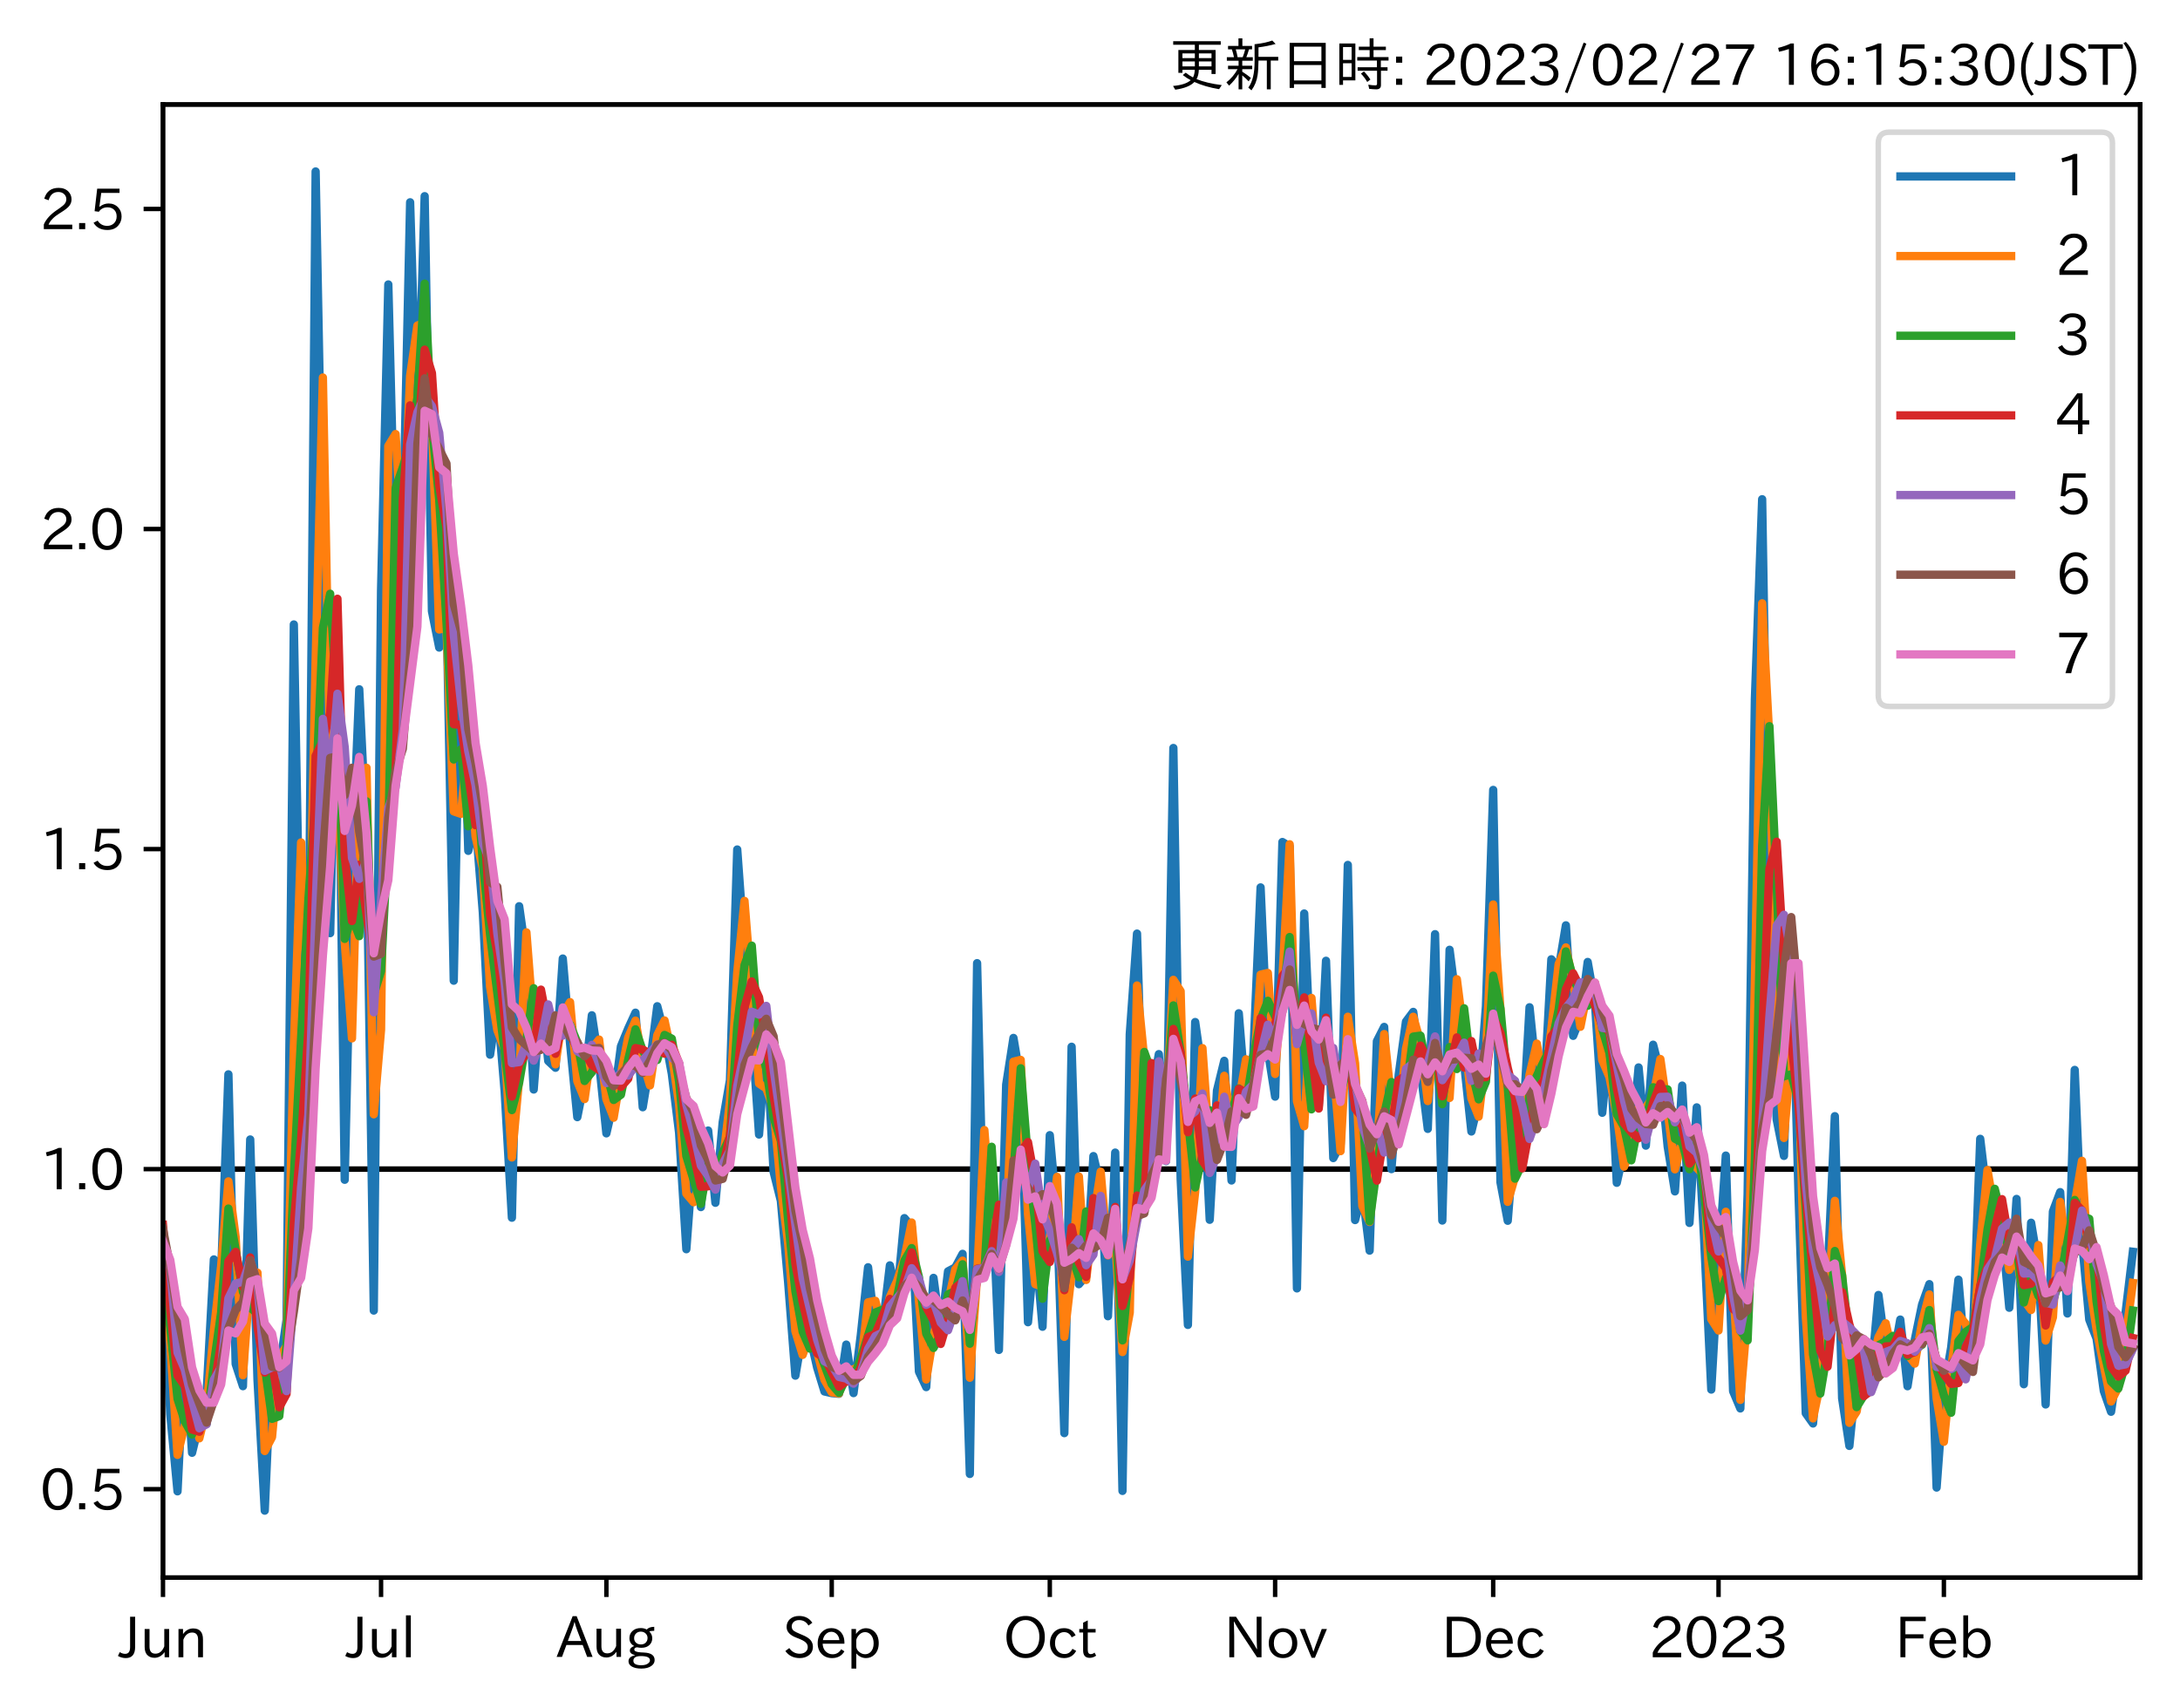 <?xml version="1.0" encoding="utf-8" standalone="no"?>
<!DOCTYPE svg PUBLIC "-//W3C//DTD SVG 1.1//EN"
  "http://www.w3.org/Graphics/SVG/1.1/DTD/svg11.dtd">
<svg xmlns:xlink="http://www.w3.org/1999/xlink" width="393.759pt" height="308.582pt" viewBox="0 0 393.759 308.582" xmlns="http://www.w3.org/2000/svg" version="1.1">
 <defs>
  <style type="text/css">*{stroke-linejoin: round; stroke-linecap: butt}</style>
 </defs>
 <g id="figure_1">
  <g id="patch_1">
   <path d="M 0 308.582 
L 393.759 308.582 
L 393.759 0 
L 0 0 
z
" style="fill: #ffffff"/>
  </g>
  <g id="axes_1">
   <g id="patch_2">
    <path d="M 29.439 284.991 
L 386.559 284.991 
L 386.559 18.879 
L 29.439 18.879 
z
" style="fill: #ffffff"/>
   </g>
   <g id="line2d_1">
    <path d="M 29.439 211.199 
L 386.559 211.199 
" clip-path="url(#p7c515cecdd)" style="fill: none; stroke: #000000; stroke-linecap: square"/>
   </g>
   <g id="matplotlib.axis_1">
    <g id="xtick_1">
     <g id="line2d_2">
      <defs>
       <path id="m6514993216" d="M 0 0 
L 0 3.5 
" style="stroke: #000000; stroke-width: 0.8"/>
      </defs>
      <g>
       <use xlink:href="#m6514993216" x="29.439" y="284.991" style="stroke: #000000; stroke-width: 0.8"/>
      </g>
     </g>
     <g id="text_1">
      <!-- Jun -->
      <g transform="translate(21.499 299.482) scale(0.1 -0.1)">
       <defs>
        <path id="IPAexGothic-4a" d="M 1819 4634 
L 1819 1234 
Q 1819 -31 763 -31 
Q 303 -31 -125 209 
L 84 644 
Q 378 447 694 447 
Q 1250 447 1250 1203 
L 1250 4634 
L 1819 4634 
z
" transform="scale(0.016)"/>
        <path id="IPAexGothic-75" d="M 3284 63 
L 2772 63 
L 2772 644 
Q 2300 0 1625 0 
Q 1072 0 763 375 
Q 519 678 519 1241 
L 519 3250 
L 1069 3250 
L 1069 1259 
Q 1069 466 1734 466 
Q 2406 466 2734 1291 
L 2734 3250 
L 3284 3250 
L 3284 63 
z
" transform="scale(0.016)"/>
        <path id="IPAexGothic-6e" d="M 3328 63 
L 2778 63 
L 2778 2041 
Q 2778 2853 2106 2853 
Q 1428 2853 1113 2041 
L 1113 63 
L 563 63 
L 563 3250 
L 1075 3250 
L 1075 2675 
Q 1525 3316 2222 3316 
Q 3328 3316 3328 2072 
L 3328 63 
z
" transform="scale(0.016)"/>
       </defs>
       <use xlink:href="#IPAexGothic-4a"/>
       <use xlink:href="#IPAexGothic-75" x="37.988"/>
       <use xlink:href="#IPAexGothic-6e" x="98.389"/>
      </g>
     </g>
    </g>
    <g id="xtick_2">
     <g id="line2d_3">
      <g>
       <use xlink:href="#m6514993216" x="68.827" y="284.991" style="stroke: #000000; stroke-width: 0.8"/>
      </g>
     </g>
     <g id="text_2">
      <!-- Jul -->
      <g transform="translate(62.558 299.482) scale(0.1 -0.1)">
       <defs>
        <path id="IPAexGothic-6c" d="M 1131 63 
L 581 63 
L 581 4794 
L 1131 4794 
L 1131 63 
z
" transform="scale(0.016)"/>
       </defs>
       <use xlink:href="#IPAexGothic-4a"/>
       <use xlink:href="#IPAexGothic-75" x="37.988"/>
       <use xlink:href="#IPAexGothic-6c" x="98.389"/>
      </g>
     </g>
    </g>
    <g id="xtick_3">
     <g id="line2d_4">
      <g>
       <use xlink:href="#m6514993216" x="109.528" y="284.991" style="stroke: #000000; stroke-width: 0.8"/>
      </g>
     </g>
     <g id="text_3">
      <!-- Aug -->
      <g transform="translate(100.546 299.424) scale(0.1 -0.1)">
       <defs>
        <path id="IPAexGothic-41" d="M 4056 63 
L 3444 63 
L 2938 1409 
L 1100 1409 
L 603 63 
L -6 63 
L 1806 4666 
L 2259 4666 
L 4056 63 
z
M 2778 1863 
L 2316 3078 
Q 2125 3588 2028 4000 
L 2009 4000 
Q 1897 3563 1716 3078 
L 1263 1863 
L 2778 1863 
z
" transform="scale(0.016)"/>
        <path id="IPAexGothic-67" d="M 1331 1150 
Q 1006 1122 1006 900 
Q 1006 613 1763 575 
L 2131 556 
Q 3303 497 3303 -294 
Q 3303 -700 2925 -959 
Q 2519 -1253 1794 -1253 
Q 1138 -1253 738 -1028 
Q 353 -809 353 -428 
Q 353 84 1075 247 
L 1075 269 
Q 506 413 506 778 
Q 506 1116 994 1297 
Q 456 1575 456 2181 
Q 456 2650 769 2963 
Q 1128 3322 1738 3322 
Q 2125 3322 2422 3153 
Q 2650 3453 3259 3463 
L 3259 3013 
Q 2838 3003 2703 2938 
Q 3034 2613 3034 2169 
Q 3034 1728 2734 1425 
Q 2400 1094 1813 1094 
Q 1563 1094 1331 1150 
z
M 1734 2919 
Q 1409 2919 1197 2706 
Q 988 2497 988 2181 
Q 988 1872 1184 1684 
Q 1397 1472 1756 1472 
Q 2094 1472 2297 1678 
Q 2503 1881 2503 2203 
Q 2503 2497 2297 2700 
Q 2081 2919 1734 2919 
z
M 1753 159 
Q 903 159 903 -366 
Q 903 -875 1800 -875 
Q 2378 -875 2638 -606 
Q 2772 -481 2772 -313 
Q 2772 159 1753 159 
z
" transform="scale(0.016)"/>
       </defs>
       <use xlink:href="#IPAexGothic-41"/>
       <use xlink:href="#IPAexGothic-75" x="63.721"/>
       <use xlink:href="#IPAexGothic-67" x="124.121"/>
      </g>
     </g>
    </g>
    <g id="xtick_4">
     <g id="line2d_5">
      <g>
       <use xlink:href="#m6514993216" x="150.23" y="284.991" style="stroke: #000000; stroke-width: 0.8"/>
      </g>
     </g>
     <g id="text_4">
      <!-- Sep -->
      <g transform="translate(141.355 299.482) scale(0.1 -0.1)">
       <defs>
        <path id="IPAexGothic-53" d="M 2919 3641 
Q 2563 4259 1853 4259 
Q 1453 4259 1213 4009 
Q 1028 3803 1028 3534 
Q 1028 3238 1266 3047 
Q 1444 2913 1984 2688 
L 2200 2597 
Q 2925 2306 3191 1953 
Q 3422 1644 3422 1259 
Q 3422 644 2969 288 
Q 2559 -31 1931 -31 
Q 881 -31 313 766 
L 753 1100 
Q 1203 459 1938 459 
Q 2288 459 2534 625 
Q 2841 847 2841 1216 
Q 2841 1503 2616 1728 
Q 2375 1959 1728 2206 
L 1541 2278 
Q 453 2694 453 3481 
Q 453 4006 806 4347 
Q 1203 4725 1863 4725 
Q 2841 4725 3359 3956 
L 2919 3641 
z
" transform="scale(0.016)"/>
        <path id="IPAexGothic-65" d="M 863 1594 
Q 891 1041 1209 722 
Q 1534 397 1997 397 
Q 2606 397 2963 966 
L 3322 728 
Q 2869 -31 1931 -31 
Q 1222 -31 766 422 
Q 306 884 306 1641 
Q 306 2444 788 2925 
Q 1216 3353 1856 3353 
Q 2459 3353 2866 2956 
Q 3322 2494 3322 1722 
L 3322 1594 
L 863 1594 
z
M 2756 1997 
Q 2709 2431 2450 2681 
Q 2194 2938 1844 2938 
Q 1438 2938 1150 2591 
Q 953 2356 894 1997 
L 2756 1997 
z
" transform="scale(0.016)"/>
        <path id="IPAexGothic-70" d="M 1075 2688 
Q 1525 3341 2206 3341 
Q 2769 3341 3172 2938 
Q 3641 2469 3641 1644 
Q 3641 841 3178 372 
Q 2775 -31 2200 -31 
Q 1569 -31 1106 497 
L 1106 -1216 
L 563 -1216 
L 563 3250 
L 1075 3250 
L 1075 2688 
z
M 1106 1950 
L 1106 1291 
Q 1106 897 1516 600 
Q 1791 403 2106 403 
Q 2469 403 2725 659 
Q 3066 997 3066 1631 
Q 3066 2200 2784 2559 
Q 2503 2900 2100 2900 
Q 1656 2900 1338 2484 
Q 1106 2184 1106 1950 
z
" transform="scale(0.016)"/>
       </defs>
       <use xlink:href="#IPAexGothic-53"/>
       <use xlink:href="#IPAexGothic-65" x="58.496"/>
       <use xlink:href="#IPAexGothic-70" x="115.381"/>
      </g>
     </g>
    </g>
    <g id="xtick_5">
     <g id="line2d_6">
      <g>
       <use xlink:href="#m6514993216" x="189.618" y="284.991" style="stroke: #000000; stroke-width: 0.8"/>
      </g>
     </g>
     <g id="text_5">
      <!-- Oct -->
      <g transform="translate(181.183 299.482) scale(0.1 -0.1)">
       <defs>
        <path id="IPAexGothic-4f" d="M 2541 4725 
Q 3456 4725 4044 4138 
Q 4709 3472 4709 2331 
Q 4709 1219 4031 550 
Q 3450 -31 2541 -31 
Q 1638 -31 1056 550 
Q 378 1219 378 2356 
Q 378 3469 1044 4138 
Q 1631 4725 2541 4725 
z
M 2541 4266 
Q 1953 4266 1531 3844 
Q 994 3303 994 2350 
Q 994 1391 1531 863 
Q 1947 447 2541 447 
Q 3131 447 3556 863 
Q 4094 1400 4094 2375 
Q 4094 3297 3550 3844 
Q 3138 4266 2541 4266 
z
" transform="scale(0.016)"/>
        <path id="IPAexGothic-63" d="M 3269 784 
Q 2834 -31 1900 -31 
Q 1228 -31 788 409 
Q 313 891 313 1663 
Q 313 2428 788 2913 
Q 1222 3347 1881 3347 
Q 2813 3347 3206 2541 
L 2763 2309 
Q 2484 2900 1900 2900 
Q 1516 2900 1234 2619 
Q 881 2266 881 1650 
Q 881 1069 1222 728 
Q 1522 428 1956 428 
Q 2547 428 2847 1016 
L 3269 784 
z
" transform="scale(0.016)"/>
        <path id="IPAexGothic-74" d="M 2125 241 
Q 1769 -6 1397 -6 
Q 653 -6 653 831 
L 653 2859 
L 219 2859 
L 219 3250 
L 653 3250 
L 653 3966 
L 1178 4228 
L 1178 3250 
L 2063 3250 
L 2063 2859 
L 1178 2859 
L 1178 906 
Q 1178 416 1513 416 
Q 1738 416 1941 588 
L 2125 241 
z
" transform="scale(0.016)"/>
       </defs>
       <use xlink:href="#IPAexGothic-4f"/>
       <use xlink:href="#IPAexGothic-63" x="79.688"/>
       <use xlink:href="#IPAexGothic-74" x="134.082"/>
      </g>
     </g>
    </g>
    <g id="xtick_6">
     <g id="line2d_7">
      <g>
       <use xlink:href="#m6514993216" x="230.319" y="284.991" style="stroke: #000000; stroke-width: 0.8"/>
      </g>
     </g>
     <g id="text_6">
      <!-- Nov -->
      <g transform="translate(221.071 299.482) scale(0.1 -0.1)">
       <defs>
        <path id="IPAexGothic-4e" d="M 4244 63 
L 3731 63 
L 1697 3150 
Q 1466 3500 1141 4097 
L 1116 4097 
L 1128 3797 
Q 1159 2803 1159 2469 
L 1159 63 
L 609 63 
L 609 4634 
L 1366 4634 
L 3113 1978 
Q 3453 1447 3713 966 
L 3738 966 
Q 3694 1897 3694 2469 
L 3694 4634 
L 4244 4634 
L 4244 63 
z
" transform="scale(0.016)"/>
        <path id="IPAexGothic-6f" d="M 1919 3341 
Q 2594 3341 3056 2888 
Q 3531 2413 3531 1638 
Q 3531 888 3066 422 
Q 2609 -31 1919 -31 
Q 1228 -31 781 416 
Q 313 881 313 1656 
Q 313 2413 788 2888 
Q 1241 3341 1919 3341 
z
M 1919 2919 
Q 1519 2919 1241 2631 
Q 888 2278 888 1650 
Q 888 1031 1234 684 
Q 1516 403 1919 403 
Q 2331 403 2609 691 
Q 2956 1038 2956 1672 
Q 2956 2269 2603 2631 
Q 2316 2919 1919 2919 
z
" transform="scale(0.016)"/>
        <path id="IPAexGothic-76" d="M 3103 3250 
L 1747 6 
L 1375 6 
L 25 3250 
L 628 3250 
L 1338 1388 
L 1522 844 
L 1569 703 
L 1588 703 
Q 1641 884 1822 1388 
L 2516 3250 
L 3103 3250 
z
" transform="scale(0.016)"/>
       </defs>
       <use xlink:href="#IPAexGothic-4e"/>
       <use xlink:href="#IPAexGothic-6f" x="75.977"/>
       <use xlink:href="#IPAexGothic-76" x="136.377"/>
      </g>
     </g>
    </g>
    <g id="xtick_7">
     <g id="line2d_8">
      <g>
       <use xlink:href="#m6514993216" x="269.707" y="284.991" style="stroke: #000000; stroke-width: 0.8"/>
      </g>
     </g>
     <g id="text_7">
      <!-- Dec -->
      <g transform="translate(260.359 299.482) scale(0.1 -0.1)">
       <defs>
        <path id="IPAexGothic-44" d="M 609 4634 
L 1984 4634 
Q 3159 4634 3791 4050 
Q 4456 3444 4456 2356 
Q 4456 1047 3516 441 
Q 2925 63 1941 63 
L 609 63 
L 609 4634 
z
M 1172 556 
L 1894 556 
Q 3853 556 3853 2356 
Q 3853 4147 1928 4147 
L 1172 4147 
L 1172 556 
z
" transform="scale(0.016)"/>
       </defs>
       <use xlink:href="#IPAexGothic-44"/>
       <use xlink:href="#IPAexGothic-65" x="75.684"/>
       <use xlink:href="#IPAexGothic-63" x="132.568"/>
      </g>
     </g>
    </g>
    <g id="xtick_8">
     <g id="line2d_9">
      <g>
       <use xlink:href="#m6514993216" x="310.408" y="284.991" style="stroke: #000000; stroke-width: 0.8"/>
      </g>
     </g>
     <g id="text_8">
      <!-- 2023 -->
      <g transform="translate(297.812 299.482) scale(0.1 -0.1)">
       <defs>
        <path id="IPAexGothic-32" d="M 3659 63 
L 447 63 
L 447 594 
Q 825 1475 1894 2203 
L 2072 2322 
Q 2619 2697 2791 2906 
Q 2988 3153 2988 3444 
Q 2988 3772 2756 4003 
Q 2500 4259 2084 4259 
Q 1250 4259 991 3328 
L 497 3506 
Q 853 4725 2116 4725 
Q 2806 4725 3216 4316 
Q 3575 3947 3575 3425 
Q 3575 3038 3344 2722 
Q 3131 2416 2366 1938 
L 2231 1856 
Q 1256 1253 978 569 
L 3659 569 
L 3659 63 
z
" transform="scale(0.016)"/>
        <path id="IPAexGothic-30" d="M 2038 4725 
Q 2881 4725 3334 3944 
Q 3694 3325 3694 2344 
Q 3694 1372 3334 741 
Q 2888 -31 2016 -31 
Q 1147 -31 700 741 
Q 341 1372 341 2350 
Q 341 3713 1000 4334 
Q 1419 4725 2038 4725 
z
M 2016 4266 
Q 1516 4266 1228 3759 
Q 934 3247 934 2344 
Q 934 1456 1222 947 
Q 1513 447 2016 447 
Q 2619 447 2909 1153 
Q 3100 1622 3100 2375 
Q 3100 3256 2806 3759 
Q 2509 4266 2016 4266 
z
" transform="scale(0.016)"/>
        <path id="IPAexGothic-33" d="M 2381 2419 
Q 3506 2216 3506 1278 
Q 3506 716 3128 356 
Q 2709 -31 1944 -31 
Q 797 -31 288 881 
L 756 1131 
Q 1109 441 1938 441 
Q 2425 441 2694 691 
Q 2950 928 2950 1291 
Q 2950 1719 2566 1978 
Q 2216 2213 1644 2213 
L 1363 2213 
L 1363 2669 
L 1656 2669 
Q 2231 2669 2534 2888 
Q 2859 3119 2859 3509 
Q 2859 3934 2494 4138 
Q 2259 4278 1931 4278 
Q 1238 4278 903 3578 
L 434 3803 
Q 897 4725 1938 4725 
Q 2597 4725 3006 4394 
Q 3416 4069 3416 3534 
Q 3416 3028 3019 2706 
Q 2763 2500 2381 2444 
L 2381 2419 
z
" transform="scale(0.016)"/>
       </defs>
       <use xlink:href="#IPAexGothic-32"/>
       <use xlink:href="#IPAexGothic-30" x="62.988"/>
       <use xlink:href="#IPAexGothic-32" x="125.977"/>
       <use xlink:href="#IPAexGothic-33" x="188.965"/>
      </g>
     </g>
    </g>
    <g id="xtick_9">
     <g id="line2d_10">
      <g>
       <use xlink:href="#m6514993216" x="351.11" y="284.991" style="stroke: #000000; stroke-width: 0.8"/>
      </g>
     </g>
     <g id="text_9">
      <!-- Feb -->
      <g transform="translate(342.286 299.482) scale(0.1 -0.1)">
       <defs>
        <path id="IPAexGothic-46" d="M 3469 4141 
L 1172 4141 
L 1172 2656 
L 3206 2656 
L 3206 2188 
L 1172 2188 
L 1172 63 
L 609 63 
L 609 4634 
L 3469 4634 
L 3469 4141 
z
" transform="scale(0.016)"/>
        <path id="IPAexGothic-62" d="M 1125 2731 
Q 1550 3341 2219 3341 
Q 2788 3341 3191 2938 
Q 3659 2469 3659 1644 
Q 3659 838 3191 372 
Q 2788 -31 2206 -31 
Q 1559 -31 1088 516 
L 1009 44 
L 581 44 
L 581 4794 
L 1125 4794 
L 1125 2731 
z
M 1125 1997 
L 1125 1253 
Q 1125 888 1528 600 
Q 1803 403 2119 403 
Q 2488 403 2744 659 
Q 3084 1009 3084 1631 
Q 3084 2194 2803 2553 
Q 2525 2900 2125 2900 
Q 1759 2900 1438 2578 
Q 1125 2266 1125 1997 
z
" transform="scale(0.016)"/>
       </defs>
       <use xlink:href="#IPAexGothic-46"/>
       <use xlink:href="#IPAexGothic-65" x="57.178"/>
       <use xlink:href="#IPAexGothic-62" x="114.062"/>
      </g>
     </g>
    </g>
   </g>
   <g id="matplotlib.axis_2">
    <g id="ytick_1">
     <g id="line2d_11">
      <defs>
       <path id="me28bab7fd5" d="M 0 0 
L -3.5 0 
" style="stroke: #000000; stroke-width: 0.8"/>
      </defs>
      <g>
       <use xlink:href="#me28bab7fd5" x="29.439" y="269.015" style="stroke: #000000; stroke-width: 0.8"/>
      </g>
     </g>
     <g id="text_10">
      <!-- 0.5 -->
      <g transform="translate(7.2 272.76) scale(0.1 -0.1)">
       <defs>
        <path id="IPAexGothic-2e" d="M 1184 63 
L 494 63 
L 494 753 
L 1184 753 
L 1184 63 
z
" transform="scale(0.016)"/>
        <path id="IPAexGothic-35" d="M 1178 2603 
Q 1634 2963 2172 2963 
Q 2816 2963 3241 2528 
Q 3638 2113 3638 1497 
Q 3638 938 3297 513 
Q 2869 -31 2031 -31 
Q 959 -31 469 784 
L 938 1028 
Q 1309 434 2013 434 
Q 2466 434 2769 716 
Q 3081 1013 3081 1503 
Q 3081 1966 2806 2241 
Q 2519 2528 2056 2528 
Q 1406 2528 1072 2028 
L 591 2091 
L 884 4634 
L 3406 4634 
L 3406 4153 
L 1341 4153 
L 1134 2603 
L 1178 2603 
z
" transform="scale(0.016)"/>
       </defs>
       <use xlink:href="#IPAexGothic-30"/>
       <use xlink:href="#IPAexGothic-2e" x="62.988"/>
       <use xlink:href="#IPAexGothic-35" x="89.404"/>
      </g>
     </g>
    </g>
    <g id="ytick_2">
     <g id="line2d_12">
      <g>
       <use xlink:href="#me28bab7fd5" x="29.439" y="211.199" style="stroke: #000000; stroke-width: 0.8"/>
      </g>
     </g>
     <g id="text_11">
      <!-- 1.0 -->
      <g transform="translate(7.2 214.944) scale(0.1 -0.1)">
       <defs>
        <path id="IPAexGothic-31" d="M 2463 63 
L 1900 63 
L 1900 4103 
Q 1372 3922 788 3797 
L 684 4231 
Q 1519 4441 2106 4731 
L 2463 4731 
L 2463 63 
z
" transform="scale(0.016)"/>
       </defs>
       <use xlink:href="#IPAexGothic-31"/>
       <use xlink:href="#IPAexGothic-2e" x="62.988"/>
       <use xlink:href="#IPAexGothic-30" x="89.404"/>
      </g>
     </g>
    </g>
    <g id="ytick_3">
     <g id="line2d_13">
      <g>
       <use xlink:href="#me28bab7fd5" x="29.439" y="153.383" style="stroke: #000000; stroke-width: 0.8"/>
      </g>
     </g>
     <g id="text_12">
      <!-- 1.5 -->
      <g transform="translate(7.2 157.129) scale(0.1 -0.1)">
       <use xlink:href="#IPAexGothic-31"/>
       <use xlink:href="#IPAexGothic-2e" x="62.988"/>
       <use xlink:href="#IPAexGothic-35" x="89.404"/>
      </g>
     </g>
    </g>
    <g id="ytick_4">
     <g id="line2d_14">
      <g>
       <use xlink:href="#me28bab7fd5" x="29.439" y="95.568" style="stroke: #000000; stroke-width: 0.8"/>
      </g>
     </g>
     <g id="text_13">
      <!-- 2.0 -->
      <g transform="translate(7.2 99.313) scale(0.1 -0.1)">
       <use xlink:href="#IPAexGothic-32"/>
       <use xlink:href="#IPAexGothic-2e" x="62.988"/>
       <use xlink:href="#IPAexGothic-30" x="89.404"/>
      </g>
     </g>
    </g>
    <g id="ytick_5">
     <g id="line2d_15">
      <g>
       <use xlink:href="#me28bab7fd5" x="29.439" y="37.752" style="stroke: #000000; stroke-width: 0.8"/>
      </g>
     </g>
     <g id="text_14">
      <!-- 2.5 -->
      <g transform="translate(7.2 41.498) scale(0.1 -0.1)">
       <use xlink:href="#IPAexGothic-32"/>
       <use xlink:href="#IPAexGothic-2e" x="62.988"/>
       <use xlink:href="#IPAexGothic-35" x="89.404"/>
      </g>
     </g>
    </g>
   </g>
   <g id="line2d_16">
    <path d="M 29.439 227.412 
L 30.752 255.472 
L 32.065 269.406 
L 33.378 242.946 
L 34.691 262.441 
L 37.317 251.639 
L 38.63 227.515 
L 39.943 229.941 
L 41.256 194.078 
L 42.568 246.404 
L 43.881 250.412 
L 45.194 205.847 
L 46.507 249.191 
L 47.82 272.895 
L 49.133 243.091 
L 50.446 247.56 
L 51.759 238.429 
L 53.072 112.81 
L 54.385 184.323 
L 55.698 181.499 
L 57.011 30.975 
L 59.637 168.571 
L 60.95 110.868 
L 62.263 213.126 
L 63.576 156.294 
L 64.888 124.518 
L 66.201 151.875 
L 67.514 236.752 
L 68.827 106.655 
L 70.14 51.387 
L 71.453 102.788 
L 72.766 95.926 
L 74.079 36.543 
L 75.392 79.378 
L 76.705 35.44 
L 78.018 110.397 
L 79.331 116.98 
L 80.644 109.726 
L 81.957 177.161 
L 83.27 110.815 
L 84.583 153.702 
L 85.896 148.461 
L 87.208 164.812 
L 88.521 190.526 
L 89.834 181.526 
L 91.147 197.097 
L 92.46 219.977 
L 93.773 163.71 
L 95.086 173.022 
L 96.399 196.818 
L 97.712 179.527 
L 99.025 191.661 
L 100.338 192.888 
L 101.651 173.159 
L 102.964 188.502 
L 104.277 201.809 
L 105.59 195.198 
L 106.903 183.412 
L 108.216 192.047 
L 109.528 204.738 
L 110.841 199.026 
L 112.154 189.017 
L 113.467 185.81 
L 114.78 182.942 
L 116.093 200.02 
L 117.406 192.032 
L 118.719 181.775 
L 120.032 186.871 
L 121.345 193.984 
L 122.658 204.601 
L 123.971 225.669 
L 125.284 207.99 
L 126.597 218.057 
L 127.91 204.233 
L 129.223 217.282 
L 130.536 202.721 
L 131.848 195.142 
L 133.161 153.461 
L 134.474 171.531 
L 135.787 185.829 
L 137.1 204.95 
L 138.413 187.736 
L 139.726 211.671 
L 141.039 216.921 
L 142.352 231.588 
L 143.665 248.51 
L 144.978 240.826 
L 146.291 241.3 
L 147.604 247.073 
L 148.917 251.368 
L 150.23 251.669 
L 151.543 251.785 
L 152.856 242.9 
L 154.168 251.663 
L 155.481 241.186 
L 156.794 228.93 
L 158.107 240.67 
L 159.42 239.69 
L 160.733 228.587 
L 162.046 234.115 
L 163.359 220.054 
L 164.672 221.634 
L 165.985 247.789 
L 167.298 250.578 
L 168.611 230.848 
L 169.924 240.571 
L 171.237 229.668 
L 172.55 228.965 
L 173.863 226.507 
L 175.176 266.268 
L 176.488 173.995 
L 177.801 228.352 
L 179.114 212.968 
L 180.427 243.864 
L 181.74 195.951 
L 183.053 187.501 
L 184.366 195.33 
L 185.679 238.856 
L 186.992 224.564 
L 188.305 239.675 
L 189.618 205.067 
L 190.931 219.658 
L 192.244 258.894 
L 193.557 189.096 
L 194.87 231.989 
L 196.183 230.452 
L 197.496 208.849 
L 198.808 214.413 
L 200.121 237.775 
L 201.434 208.216 
L 202.747 269.329 
L 204.06 186.857 
L 205.373 168.653 
L 206.686 211.199 
L 207.999 197.903 
L 209.312 190.428 
L 210.625 209.746 
L 211.938 135.124 
L 213.251 212.926 
L 214.564 239.344 
L 215.877 184.632 
L 217.19 193.893 
L 218.503 220.352 
L 219.816 197.002 
L 221.128 191.634 
L 222.441 213.254 
L 223.754 183.049 
L 225.067 199.198 
L 226.38 190.347 
L 227.693 160.31 
L 229.006 189.784 
L 230.319 198.104 
L 231.632 152.111 
L 232.945 152.92 
L 234.258 232.748 
L 235.571 165.024 
L 236.884 194.086 
L 238.197 199.838 
L 239.51 173.565 
L 240.823 209.205 
L 242.136 206.691 
L 243.448 156.25 
L 244.761 220.403 
L 246.074 215.285 
L 247.387 225.924 
L 248.7 188.099 
L 250.013 185.512 
L 251.326 211.199 
L 252.639 194.16 
L 253.952 184.552 
L 255.265 182.799 
L 257.891 203.93 
L 259.204 168.757 
L 260.517 220.491 
L 261.83 171.577 
L 264.456 192.116 
L 265.768 204.403 
L 267.081 198.988 
L 268.394 181.777 
L 269.707 142.697 
L 271.02 213.581 
L 272.333 220.53 
L 273.646 204.081 
L 274.959 205.292 
L 276.272 181.962 
L 277.585 194.794 
L 278.898 197.433 
L 280.211 173.296 
L 281.524 175.045 
L 282.837 167.162 
L 284.15 187.121 
L 285.463 183.834 
L 286.776 173.778 
L 288.088 181.239 
L 289.401 201.02 
L 290.714 187.829 
L 292.027 213.669 
L 293.34 207.769 
L 294.653 207.295 
L 295.966 192.832 
L 297.279 206.958 
L 298.592 188.728 
L 299.905 193.851 
L 301.218 207.103 
L 302.531 215.224 
L 303.844 196.114 
L 305.157 220.92 
L 306.47 200.047 
L 307.783 223.444 
L 309.096 251.025 
L 310.408 228.181 
L 311.721 208.755 
L 313.034 251.311 
L 314.347 254.432 
L 315.66 215.743 
L 316.973 126.299 
L 318.286 90.185 
L 319.599 169.011 
L 320.912 202.233 
L 322.225 208.81 
L 323.538 167.736 
L 324.851 215.685 
L 326.164 255.305 
L 327.477 257.151 
L 328.79 241.911 
L 330.103 230.364 
L 331.416 201.639 
L 332.728 252.591 
L 334.041 261.203 
L 335.354 248.191 
L 336.667 245.888 
L 337.98 248.529 
L 339.293 233.938 
L 340.606 243.874 
L 341.919 245.699 
L 343.232 238.379 
L 344.545 250.422 
L 345.858 242.025 
L 347.171 235.68 
L 348.484 231.978 
L 349.797 268.726 
L 351.11 251.01 
L 352.423 243.448 
L 353.736 231.174 
L 355.048 246.471 
L 356.361 240.806 
L 357.674 205.73 
L 358.987 216.742 
L 360.3 221.239 
L 361.613 222.05 
L 362.926 236.244 
L 364.239 216.588 
L 365.552 250.057 
L 366.865 220.887 
L 368.178 228.8 
L 369.491 253.713 
L 370.804 218.851 
L 372.117 215.358 
L 373.43 237.28 
L 374.743 193.279 
L 376.056 224.105 
L 377.368 238.38 
L 378.681 241.772 
L 379.994 251.27 
L 381.307 255.032 
L 383.933 237.066 
L 385.246 226.13 
L 385.246 226.13 
" clip-path="url(#p7c515cecdd)" style="fill: none; stroke: #1f77b4; stroke-width: 1.5; stroke-linecap: square"/>
   </g>
   <g id="line2d_17">
    <path d="M 29.439 230.93 
L 30.752 242.602 
L 32.065 262.817 
L 33.378 257.426 
L 34.691 253.337 
L 36.004 259.836 
L 37.317 254.434 
L 38.63 240.415 
L 39.943 228.735 
L 41.256 213.418 
L 42.568 223.502 
L 43.881 248.433 
L 45.194 230.677 
L 46.507 229.913 
L 47.82 262.12 
L 49.133 259.625 
L 50.446 245.356 
L 51.759 243.119 
L 53.072 189.282 
L 54.385 152.19 
L 55.698 182.918 
L 57.011 119.473 
L 58.324 68.197 
L 59.637 137.67 
L 60.95 141.957 
L 62.263 170.127 
L 63.576 187.58 
L 64.888 141.084 
L 66.201 138.693 
L 67.514 201.293 
L 68.827 186 
L 70.14 80.567 
L 71.453 78.414 
L 72.766 99.383 
L 74.079 67.932 
L 75.392 58.815 
L 76.705 58.306 
L 78.018 75.699 
L 79.331 113.714 
L 80.644 113.384 
L 81.957 146.57 
L 83.27 147.022 
L 84.583 133.444 
L 85.896 151.101 
L 87.208 156.833 
L 88.521 178.224 
L 89.834 186.098 
L 91.147 189.532 
L 92.46 209.091 
L 93.773 194.808 
L 95.086 168.435 
L 96.399 185.419 
L 97.712 188.442 
L 99.025 185.725 
L 100.338 192.276 
L 101.651 183.362 
L 102.964 181.032 
L 104.277 195.324 
L 105.59 198.546 
L 106.903 189.431 
L 108.216 187.797 
L 109.528 198.549 
L 110.841 201.914 
L 112.154 194.115 
L 113.467 187.422 
L 114.78 184.383 
L 116.093 191.751 
L 117.406 196.087 
L 118.719 186.998 
L 120.032 184.346 
L 121.345 190.474 
L 122.658 199.403 
L 123.971 215.633 
L 125.284 217.185 
L 126.597 213.135 
L 127.91 211.352 
L 129.223 210.941 
L 130.536 210.229 
L 131.848 198.987 
L 133.161 175.732 
L 134.474 162.745 
L 137.1 195.738 
L 138.413 196.627 
L 139.726 200.268 
L 141.039 214.327 
L 142.352 224.517 
L 143.665 240.462 
L 144.978 244.758 
L 146.291 241.063 
L 147.604 244.236 
L 148.917 249.25 
L 150.23 251.519 
L 151.543 251.727 
L 152.856 247.467 
L 154.168 247.402 
L 155.481 246.596 
L 156.794 235.263 
L 158.107 234.987 
L 159.42 240.182 
L 160.733 234.305 
L 162.046 231.391 
L 163.359 227.332 
L 164.672 220.847 
L 167.298 249.196 
L 168.611 241.28 
L 169.924 235.839 
L 171.237 235.282 
L 172.55 229.317 
L 173.863 227.744 
L 175.176 248.883 
L 176.488 230.621 
L 177.801 204.148 
L 179.114 220.939 
L 180.427 229.636 
L 181.74 222.626 
L 183.053 191.792 
L 184.366 191.472 
L 185.679 219.272 
L 186.992 231.979 
L 188.305 232.421 
L 189.618 223.814 
L 190.931 212.595 
L 192.244 241.502 
L 193.557 230.098 
L 194.87 212.537 
L 196.183 231.223 
L 197.496 220.196 
L 198.808 211.665 
L 200.121 226.774 
L 201.434 224.053 
L 202.747 244.244 
L 204.06 237.116 
L 205.373 178.033 
L 207.999 204.732 
L 209.312 194.218 
L 210.625 200.456 
L 211.938 177.011 
L 213.251 179.06 
L 214.564 227.005 
L 215.877 215.294 
L 217.19 189.34 
L 218.503 207.855 
L 219.816 209.255 
L 221.128 194.345 
L 222.441 202.915 
L 223.754 199.041 
L 225.067 191.364 
L 226.38 194.847 
L 227.693 176.075 
L 229.006 175.764 
L 230.319 194.009 
L 231.632 176.86 
L 232.945 152.516 
L 234.258 198.917 
L 235.571 203.449 
L 236.884 180.274 
L 238.197 196.994 
L 239.51 187.319 
L 240.823 192.563 
L 242.136 207.955 
L 243.448 183.675 
L 244.761 192.092 
L 246.074 217.874 
L 247.387 220.738 
L 248.7 208.514 
L 250.013 186.811 
L 251.326 198.999 
L 252.639 202.972 
L 253.952 189.44 
L 255.265 183.678 
L 256.578 188.335 
L 257.891 198.897 
L 259.204 187.449 
L 260.517 197.18 
L 261.83 198.341 
L 263.143 176.895 
L 264.456 187.164 
L 265.768 198.406 
L 267.081 201.725 
L 268.394 190.654 
L 269.707 163.401 
L 271.02 182.425 
L 272.333 217.11 
L 273.646 212.601 
L 274.959 204.688 
L 276.272 194.139 
L 277.585 188.527 
L 278.898 196.12 
L 280.211 185.88 
L 281.524 174.173 
L 282.837 171.154 
L 284.15 177.474 
L 285.463 185.487 
L 286.776 178.892 
L 288.088 177.555 
L 289.401 191.49 
L 290.714 194.589 
L 292.027 201.413 
L 293.34 210.756 
L 294.653 207.532 
L 295.966 200.27 
L 297.279 200.092 
L 298.592 198.166 
L 299.905 191.314 
L 301.218 200.651 
L 302.531 211.235 
L 303.844 206.046 
L 305.157 209.169 
L 306.47 210.953 
L 307.783 212.342 
L 309.096 238.302 
L 310.408 240.354 
L 311.721 218.904 
L 313.034 232.401 
L 314.347 252.888 
L 315.66 237.15 
L 316.973 177.578 
L 318.286 108.989 
L 319.599 133.576 
L 320.912 186.603 
L 322.225 205.566 
L 323.538 189.804 
L 324.851 193.855 
L 326.164 237.669 
L 327.477 256.234 
L 328.79 249.907 
L 330.103 236.321 
L 331.416 216.936 
L 332.728 230.425 
L 334.041 257.03 
L 335.354 254.991 
L 336.667 247.048 
L 337.98 247.219 
L 339.293 241.545 
L 340.606 239.046 
L 341.919 244.792 
L 343.232 242.118 
L 344.545 244.621 
L 345.858 246.333 
L 347.171 238.91 
L 348.484 233.847 
L 349.797 252.592 
L 351.11 260.457 
L 352.423 247.319 
L 353.736 237.522 
L 355.048 239.155 
L 356.361 243.687 
L 357.674 224.764 
L 358.987 211.367 
L 360.3 219.014 
L 361.613 221.645 
L 362.926 229.405 
L 364.239 226.898 
L 365.552 234.832 
L 366.865 236.644 
L 368.178 224.92 
L 369.491 242.168 
L 370.804 237.975 
L 372.117 217.118 
L 373.43 226.918 
L 374.743 217.471 
L 376.056 209.702 
L 377.368 231.509 
L 378.681 240.093 
L 381.307 253.175 
L 382.62 250.621 
L 383.933 241.618 
L 385.246 231.755 
L 385.246 231.755 
" clip-path="url(#p7c515cecdd)" style="fill: none; stroke: #ff7f0e; stroke-width: 1.5; stroke-linecap: square"/>
   </g>
   <g id="line2d_18">
    <path d="M 29.439 229.123 
L 30.752 239.928 
L 32.065 252.699 
L 33.378 256.78 
L 34.691 259.139 
L 36.004 254.622 
L 37.317 257.208 
L 38.63 246.388 
L 39.943 237.056 
L 41.256 218.326 
L 43.881 233.387 
L 45.194 236.234 
L 46.507 237.293 
L 49.133 256.313 
L 50.446 255.823 
L 51.759 243.109 
L 53.072 212.365 
L 55.698 162.563 
L 57.011 143.841 
L 58.324 113.406 
L 59.637 107.257 
L 60.95 129.128 
L 62.263 169.61 
L 63.576 165.646 
L 64.888 169.116 
L 66.201 144.753 
L 67.514 179.648 
L 68.827 175.438 
L 70.14 150.711 
L 71.453 88.209 
L 72.766 84.394 
L 74.079 80.115 
L 75.392 71.805 
L 76.705 51.239 
L 78.018 76.932 
L 79.331 90.291 
L 80.644 112.393 
L 81.957 137.202 
L 83.27 135.363 
L 84.583 149.277 
L 85.896 138.585 
L 87.208 155.796 
L 88.521 168.9 
L 92.46 200.539 
L 93.773 195.575 
L 95.086 187.912 
L 96.399 178.525 
L 97.712 183.482 
L 99.025 189.524 
L 100.338 188.154 
L 101.651 186.184 
L 102.964 185.096 
L 104.277 188.316 
L 105.59 195.282 
L 106.903 193.688 
L 108.216 190.309 
L 109.528 193.69 
L 110.841 198.708 
L 112.154 197.755 
L 113.467 191.403 
L 114.78 185.945 
L 116.093 189.799 
L 117.406 191.845 
L 118.719 191.481 
L 120.032 186.956 
L 121.345 187.634 
L 122.658 195.356 
L 123.971 208.84 
L 126.597 217.477 
L 127.91 210.242 
L 129.223 213.363 
L 130.536 208.263 
L 131.848 205.402 
L 133.161 185.324 
L 134.474 174.344 
L 135.787 170.831 
L 137.1 188.12 
L 138.413 193.123 
L 139.726 201.849 
L 141.039 206.082 
L 142.352 220.403 
L 143.665 233.237 
L 144.978 240.584 
L 146.291 243.621 
L 147.604 243.115 
L 150.23 250.065 
L 151.543 251.608 
L 152.856 248.893 
L 154.168 248.891 
L 155.481 245.382 
L 158.107 237.102 
L 159.42 236.583 
L 160.733 236.477 
L 162.046 234.242 
L 163.359 227.752 
L 164.672 225.468 
L 165.985 230.719 
L 167.298 240.922 
L 168.611 243.507 
L 169.924 241.044 
L 171.237 233.827 
L 172.55 233.223 
L 173.863 228.389 
L 175.176 242.74 
L 176.488 229.269 
L 177.801 229.871 
L 179.114 207.161 
L 180.427 229.21 
L 181.74 219.501 
L 183.053 212.031 
L 184.366 192.982 
L 185.679 209.581 
L 186.992 221.066 
L 188.305 234.617 
L 189.618 224.065 
L 190.931 222.447 
L 192.244 230.765 
L 193.557 226.736 
L 194.87 230.732 
L 196.183 218.851 
L 197.496 224.281 
L 198.808 218.302 
L 200.121 221.124 
L 201.434 220.935 
L 202.747 242.142 
L 204.06 228.364 
L 205.373 218.449 
L 206.686 190.03 
L 207.999 193.727 
L 209.312 200.139 
L 210.625 199.611 
L 211.938 181.624 
L 213.251 190.092 
L 215.877 214.51 
L 217.19 208.573 
L 218.503 200.569 
L 219.816 204.342 
L 221.128 203.653 
L 222.441 200.974 
L 223.754 196.618 
L 225.067 199.093 
L 226.38 191.026 
L 227.693 184.214 
L 229.006 180.79 
L 230.319 183.611 
L 231.632 181.298 
L 232.945 169.271 
L 234.258 184.906 
L 235.571 188.492 
L 236.884 200.403 
L 238.197 187.109 
L 239.51 189.612 
L 240.823 195.033 
L 242.136 197.447 
L 243.448 192.748 
L 244.761 197.145 
L 246.074 200.314 
L 247.387 220.626 
L 250.013 201.296 
L 251.326 195.464 
L 252.639 197.406 
L 253.952 197.114 
L 255.265 187.261 
L 256.578 187.085 
L 257.891 193.742 
L 259.204 189.55 
L 260.517 199.47 
L 261.83 189.153 
L 263.143 193.119 
L 264.456 182.151 
L 265.768 193.164 
L 267.081 198.601 
L 268.394 195.401 
L 269.707 176.247 
L 271.02 182.209 
L 272.333 196.443 
L 273.646 212.928 
L 274.959 210.215 
L 276.272 197.539 
L 277.585 194.358 
L 280.211 188.916 
L 281.524 182.357 
L 282.837 171.871 
L 284.15 176.669 
L 285.463 179.625 
L 286.776 181.687 
L 288.088 179.678 
L 289.401 185.827 
L 290.714 190.281 
L 292.027 201.282 
L 293.34 203.568 
L 294.653 209.614 
L 295.966 202.821 
L 297.279 202.54 
L 298.592 196.412 
L 299.905 196.743 
L 301.218 196.796 
L 302.531 205.709 
L 303.844 206.4 
L 305.157 211.223 
L 306.47 206.204 
L 307.783 215.276 
L 309.096 227.043 
L 310.408 235.049 
L 311.721 230.894 
L 313.034 231.015 
L 314.347 240.404 
L 315.66 242.143 
L 316.973 209.559 
L 318.286 152.791 
L 319.599 131.18 
L 320.912 159.88 
L 322.225 194.435 
L 323.538 194.079 
L 324.851 199.039 
L 326.164 218.687 
L 327.477 244.704 
L 328.79 251.75 
L 330.103 243.878 
L 331.416 225.986 
L 332.728 230.404 
L 335.354 254.2 
L 336.667 252.077 
L 339.293 243.018 
L 340.606 242.328 
L 341.919 241.322 
L 343.232 242.708 
L 344.545 244.982 
L 345.858 243.765 
L 347.171 242.928 
L 348.484 236.657 
L 349.797 247.335 
L 351.11 252.068 
L 352.423 255.212 
L 353.736 242.265 
L 355.048 240.61 
L 356.361 239.709 
L 357.674 232.583 
L 358.987 222.157 
L 360.3 214.756 
L 361.613 220.035 
L 362.926 226.756 
L 364.239 225.307 
L 365.552 235.305 
L 366.865 230.401 
L 368.178 234.101 
L 369.491 235.597 
L 370.804 235.016 
L 372.117 230.998 
L 373.43 224.299 
L 374.743 216.771 
L 376.056 219.728 
L 377.368 220.169 
L 378.681 235.061 
L 379.994 243.991 
L 381.307 249.555 
L 382.62 250.838 
L 383.933 246.347 
L 385.246 236.74 
L 385.246 236.74 
" clip-path="url(#p7c515cecdd)" style="fill: none; stroke: #2ca02c; stroke-width: 1.5; stroke-linecap: square"/>
   </g>
   <g id="line2d_19">
    <path d="M 29.439 221.275 
L 30.752 236.505 
L 32.065 248.479 
L 33.378 250.372 
L 34.691 258.241 
L 36.004 258.642 
L 37.317 253.888 
L 38.63 250.743 
L 39.943 242.559 
L 41.256 227.833 
L 42.568 226.153 
L 43.881 232.537 
L 45.194 227.154 
L 46.507 239.663 
L 47.82 247.95 
L 49.133 246.125 
L 50.446 254.22 
L 51.759 251.825 
L 53.072 220.969 
L 54.385 205.919 
L 55.698 186.136 
L 57.011 136.533 
L 58.324 133.904 
L 59.637 128.78 
L 60.95 108.165 
L 62.263 154.662 
L 63.576 166.382 
L 64.888 156.223 
L 67.514 174.127 
L 68.827 164.057 
L 70.14 151.003 
L 71.453 139.789 
L 72.766 90.162 
L 74.079 73.227 
L 75.392 79.931 
L 76.705 63.163 
L 78.018 67.395 
L 79.331 87.609 
L 80.644 95.307 
L 81.957 130.829 
L 83.27 130.924 
L 85.896 149.073 
L 87.208 145.515 
L 88.521 165.231 
L 89.834 172.156 
L 91.147 183.99 
L 92.46 198.107 
L 93.773 192.196 
L 95.086 190.268 
L 96.399 190.194 
L 97.712 178.776 
L 99.025 185.572 
L 100.338 190.373 
L 101.651 184.548 
L 102.964 186.767 
L 104.277 189.473 
L 105.59 190.069 
L 106.903 192.41 
L 110.841 195.044 
L 112.154 196.351 
L 113.467 194.867 
L 114.78 189.335 
L 116.093 189.604 
L 117.406 190.361 
L 118.719 189.395 
L 120.032 190.343 
L 121.345 188.747 
L 122.658 192.085 
L 123.971 203.694 
L 125.284 208.628 
L 126.597 214.391 
L 127.91 214.306 
L 129.223 212.043 
L 130.536 210.792 
L 131.848 205.111 
L 133.161 194.096 
L 134.474 181.995 
L 135.787 177.3 
L 137.1 180.166 
L 138.413 188.024 
L 139.726 198.023 
L 142.352 213.037 
L 143.665 228.257 
L 144.978 235.195 
L 146.291 240.763 
L 147.604 244.498 
L 148.917 245.259 
L 151.543 250.499 
L 152.856 249.519 
L 154.168 249.595 
L 155.481 247.032 
L 156.794 241.548 
L 158.107 240.988 
L 160.733 234.647 
L 162.046 235.892 
L 164.672 226.257 
L 165.985 231.579 
L 167.298 236.122 
L 168.611 238.507 
L 169.924 242.783 
L 171.237 238.332 
L 172.55 232.635 
L 173.863 231.587 
L 175.176 239.647 
L 176.488 229.193 
L 177.801 229.041 
L 179.114 225.896 
L 180.427 217.633 
L 181.74 221.786 
L 183.053 212.266 
L 184.366 208.066 
L 185.679 206.313 
L 186.992 213.521 
L 188.305 226.061 
L 189.618 227.981 
L 190.931 222.98 
L 192.244 233.074 
L 193.557 221.71 
L 194.87 228.076 
L 196.183 230.662 
L 197.496 216.433 
L 198.808 221.899 
L 200.121 223.537 
L 201.434 218.035 
L 202.747 235.928 
L 204.06 230.806 
L 205.373 215.976 
L 206.686 216.68 
L 207.999 192.042 
L 209.312 192.91 
L 210.625 202.612 
L 211.938 185.877 
L 213.251 190.176 
L 214.564 204.537 
L 215.877 198.449 
L 217.19 209.677 
L 218.503 211.635 
L 219.816 199.687 
L 221.128 201.282 
L 222.441 206.126 
L 223.754 196.714 
L 225.067 197.268 
L 226.38 196.961 
L 227.693 183.924 
L 229.006 185.627 
L 230.319 185.326 
L 231.632 176.313 
L 232.945 174.67 
L 234.258 188.327 
L 235.571 180.177 
L 238.197 200.262 
L 239.51 183.84 
L 240.823 194.797 
L 242.136 198.049 
L 243.448 188.19 
L 244.761 200.271 
L 246.074 201.939 
L 247.387 207.269 
L 248.7 213.29 
L 250.013 204.949 
L 251.326 203.848 
L 252.639 195.139 
L 253.952 194.306 
L 255.265 193.674 
L 256.578 188.889 
L 257.891 191.502 
L 259.204 187.893 
L 260.517 198.041 
L 261.83 193.006 
L 263.143 187.405 
L 264.456 192.869 
L 265.768 188.067 
L 267.081 194.645 
L 268.394 194.587 
L 269.707 183.841 
L 271.02 186.6 
L 272.333 192.922 
L 273.646 198.396 
L 274.959 211.066 
L 277.585 196.858 
L 278.898 195.133 
L 280.211 187.21 
L 281.524 185.572 
L 282.837 178.7 
L 284.15 175.833 
L 285.463 178.493 
L 286.776 178.185 
L 288.088 181.575 
L 289.401 185.331 
L 290.714 186.33 
L 292.027 196.546 
L 293.34 202.936 
L 294.653 204.511 
L 295.966 205.627 
L 297.279 203.868 
L 298.592 199.222 
L 299.905 195.776 
L 301.218 199.414 
L 302.531 201.67 
L 303.844 203.378 
L 305.157 210.206 
L 306.47 208.525 
L 307.783 210.766 
L 309.096 225.546 
L 311.721 229.083 
L 313.034 236.465 
L 314.347 237.498 
L 315.66 234.806 
L 316.973 221.778 
L 318.286 187.059 
L 319.599 156.996 
L 320.912 152.052 
L 322.225 173.746 
L 323.538 188.212 
L 324.851 199.845 
L 326.164 216.298 
L 328.79 244.014 
L 330.103 246.895 
L 331.416 234.888 
L 332.728 233.419 
L 334.041 239.248 
L 335.354 243.609 
L 336.667 252.206 
L 337.98 251.205 
L 339.293 244.342 
L 340.606 243.232 
L 341.919 243.184 
L 343.232 240.596 
L 344.545 244.706 
L 345.858 244.253 
L 347.171 241.813 
L 348.484 240.315 
L 349.797 246.04 
L 351.11 248.27 
L 352.423 250.001 
L 353.736 249.838 
L 355.048 243.337 
L 356.361 240.659 
L 357.674 232.233 
L 358.987 228.85 
L 360.3 221.928 
L 361.613 216.626 
L 362.926 224.341 
L 364.239 224.305 
L 365.552 232.157 
L 366.865 231.896 
L 368.178 230.003 
L 369.491 239.449 
L 370.804 231.671 
L 372.117 230.453 
L 373.43 232.609 
L 374.743 217.295 
L 376.056 218.652 
L 377.368 224.731 
L 378.681 226.036 
L 379.994 239.413 
L 381.307 246.901 
L 382.62 248.666 
L 383.933 247.607 
L 385.246 241.709 
L 385.246 241.709 
" clip-path="url(#p7c515cecdd)" style="fill: none; stroke: #d62728; stroke-width: 1.5; stroke-linecap: square"/>
   </g>
   <g id="line2d_20">
    <path d="M 29.439 222.506 
L 30.752 229.225 
L 32.065 244.328 
L 33.378 247.402 
L 34.691 252.955 
L 36.004 258.019 
L 37.317 257.295 
L 38.63 249.244 
L 39.943 246.974 
L 41.256 234.541 
L 42.568 231.862 
L 43.881 231.554 
L 45.194 227.718 
L 46.507 232.013 
L 47.82 247.643 
L 50.446 246.414 
L 51.759 251.305 
L 53.072 234.325 
L 54.385 214.484 
L 55.698 201.388 
L 57.011 163.586 
L 58.324 129.858 
L 59.637 141.397 
L 60.95 125.321 
L 62.263 134.973 
L 63.576 154.989 
L 64.888 158.767 
L 66.201 155.362 
L 67.514 182.873 
L 68.827 162.533 
L 70.14 145.999 
L 71.453 142.271 
L 72.766 131.74 
L 74.079 80.296 
L 75.392 74.469 
L 76.705 71.612 
L 78.018 73.37 
L 79.331 78.17 
L 80.644 92.206 
L 81.957 114.651 
L 83.27 126.98 
L 84.583 135.707 
L 85.896 141.82 
L 87.208 152.339 
L 88.521 155.573 
L 89.834 168.63 
L 91.147 177.501 
L 92.46 192.046 
L 93.773 191.864 
L 95.086 188.562 
L 96.399 191.604 
L 97.712 188.125 
L 99.025 181.448 
L 100.338 187.067 
L 101.651 187.091 
L 102.964 185.348 
L 104.277 189.914 
L 105.59 190.638 
L 106.903 188.763 
L 109.528 195.654 
L 110.841 195.075 
L 112.154 193.86 
L 113.467 194.308 
L 114.78 192.564 
L 116.093 191.542 
L 118.719 188.685 
L 120.032 188.894 
L 121.345 191.079 
L 122.658 192.074 
L 123.971 199.593 
L 125.284 204.566 
L 126.597 210.577 
L 127.91 212.429 
L 129.223 214.908 
L 130.536 210.236 
L 131.848 207.818 
L 133.161 196.188 
L 134.474 189.862 
L 135.787 182.77 
L 137.1 183.292 
L 138.413 181.712 
L 139.726 193.113 
L 142.352 211.464 
L 144.978 230.91 
L 147.604 242.064 
L 148.917 245.92 
L 150.23 246.584 
L 151.543 248.742 
L 152.856 249.036 
L 154.168 249.953 
L 155.481 247.982 
L 156.794 243.702 
L 158.107 241.373 
L 159.42 240.73 
L 160.733 235.994 
L 163.359 232.925 
L 164.672 229.1 
L 165.985 230.988 
L 167.298 235.724 
L 168.611 235.091 
L 169.924 238.924 
L 171.237 240.31 
L 172.55 236.533 
L 173.863 231.44 
L 175.176 239.833 
L 176.488 229.288 
L 177.801 229.026 
L 179.114 226.019 
L 180.427 229.777 
L 181.74 213.605 
L 183.053 215.681 
L 184.366 209.063 
L 185.679 214.984 
L 186.992 210.207 
L 188.305 219.315 
L 189.618 222.174 
L 190.931 226.37 
L 192.244 231.431 
L 193.557 225.577 
L 194.87 223.851 
L 196.183 228.556 
L 197.496 226.649 
L 198.808 216.032 
L 200.121 225.286 
L 201.434 220.64 
L 202.747 231.061 
L 204.06 227.731 
L 205.373 220.726 
L 206.686 215.037 
L 207.999 213.157 
L 209.312 191.721 
L 210.625 196.461 
L 211.938 191.35 
L 213.251 191.758 
L 214.564 201.837 
L 215.877 200.792 
L 217.19 197.55 
L 218.503 211.894 
L 219.816 208.846 
L 221.128 198.116 
L 222.441 203.773 
L 223.754 201.828 
L 225.067 197.215 
L 226.38 195.912 
L 229.006 185.116 
L 230.319 188.216 
L 231.632 179.231 
L 232.945 171.901 
L 234.258 188.62 
L 235.571 183.952 
L 236.884 183.071 
L 238.197 191.958 
L 239.51 195.324 
L 240.823 189.317 
L 242.136 197.266 
L 243.448 190.602 
L 244.761 195.331 
L 246.074 203.428 
L 247.387 207.154 
L 248.7 203.66 
L 250.013 208.21 
L 251.326 206.226 
L 252.639 201.969 
L 253.952 193.087 
L 255.265 192.08 
L 256.578 193.671 
L 257.891 192.038 
L 259.204 187.231 
L 260.517 195.128 
L 261.83 193.137 
L 263.143 190.879 
L 264.456 188.361 
L 265.768 195.26 
L 267.081 190.323 
L 268.394 192.166 
L 269.707 185.536 
L 271.02 190.356 
L 272.333 194.158 
L 273.646 195.232 
L 274.959 199.806 
L 276.272 205.755 
L 277.585 201.981 
L 278.898 196.973 
L 281.524 184.857 
L 282.837 182.068 
L 284.15 180.424 
L 285.463 177.468 
L 286.776 177.562 
L 288.088 178.801 
L 289.401 185.691 
L 290.714 185.834 
L 293.34 198.872 
L 294.653 203.82 
L 295.966 202.259 
L 297.279 205.894 
L 298.592 200.979 
L 299.905 198.166 
L 301.218 198.124 
L 302.531 202.746 
L 303.844 200.578 
L 305.157 207.105 
L 306.47 208.242 
L 307.783 211.672 
L 309.096 220.245 
L 310.408 226.079 
L 311.721 223.864 
L 313.034 233.999 
L 314.347 240.384 
L 315.66 233.518 
L 316.973 219.293 
L 318.286 203.251 
L 319.599 183.623 
L 320.912 167.198 
L 322.225 165.253 
L 323.538 172.563 
L 324.851 194.203 
L 326.164 213.618 
L 327.477 226.041 
L 328.79 232.463 
L 330.103 241.448 
L 331.416 239.392 
L 332.728 238.738 
L 334.041 239.787 
L 335.354 241.115 
L 336.667 244.07 
L 337.98 251.484 
L 339.293 248.03 
L 340.606 244.249 
L 341.919 243.732 
L 343.232 242.244 
L 344.545 242.657 
L 345.858 244.177 
L 347.171 242.605 
L 348.484 239.931 
L 349.797 246.936 
L 351.11 247.059 
L 352.423 247.329 
L 353.736 246.558 
L 355.048 249.176 
L 356.361 242.837 
L 357.674 234.59 
L 358.987 229.32 
L 360.3 227.373 
L 361.613 221.952 
L 362.926 220.863 
L 364.239 222.835 
L 365.552 230.068 
L 366.865 230.004 
L 368.178 231.285 
L 369.491 235.292 
L 370.804 235.671 
L 372.117 228.612 
L 373.43 231.859 
L 374.743 225.801 
L 376.056 218.692 
L 377.368 222.922 
L 378.681 228.393 
L 379.994 231.681 
L 381.307 242.788 
L 382.62 246.709 
L 383.933 246.473 
L 385.246 243.713 
L 385.246 243.713 
" clip-path="url(#p7c515cecdd)" style="fill: none; stroke: #9467bd; stroke-width: 1.5; stroke-linecap: square"/>
   </g>
   <g id="line2d_21">
    <path d="M 29.439 221.989 
L 30.752 228.905 
L 32.065 237.484 
L 33.378 244.099 
L 34.691 250.133 
L 37.317 256.995 
L 38.63 253.039 
L 41.256 239.915 
L 42.568 236.633 
L 43.881 235.24 
L 45.194 227.684 
L 46.507 231.67 
L 47.82 240.522 
L 49.133 246.902 
L 50.446 247.095 
L 51.759 245.135 
L 53.072 236.987 
L 54.385 227.417 
L 55.698 209.559 
L 58.324 154.48 
L 59.637 136.913 
L 60.95 136.627 
L 62.263 143.651 
L 63.576 138.703 
L 64.888 150.25 
L 66.201 157.638 
L 67.514 172.806 
L 68.827 172.309 
L 70.14 147.757 
L 71.453 139.424 
L 72.766 135.25 
L 74.079 118.38 
L 75.392 80.143 
L 76.705 68.348 
L 78.018 78.528 
L 80.644 83.732 
L 81.957 109.143 
L 83.27 114.017 
L 84.583 131.704 
L 85.896 137.895 
L 87.208 145.867 
L 88.521 159.376 
L 89.834 160.2 
L 91.147 173.775 
L 92.46 185.603 
L 93.773 187.691 
L 96.399 189.974 
L 97.712 189.662 
L 99.025 188.72 
L 100.338 183.42 
L 101.651 184.839 
L 102.964 187.328 
L 104.277 188.235 
L 105.59 190.809 
L 106.903 189.459 
L 108.216 189.316 
L 109.528 194.488 
L 110.841 196.222 
L 112.154 194.084 
L 113.467 192.551 
L 114.78 192.478 
L 116.093 193.836 
L 117.406 191.624 
L 118.719 188.74 
L 120.032 188.385 
L 121.345 189.755 
L 122.658 193.432 
L 123.971 198.363 
L 125.284 201.033 
L 126.597 206.925 
L 127.91 209.543 
L 129.223 213.253 
L 130.536 212.963 
L 131.848 207.847 
L 134.474 192.369 
L 135.787 189.198 
L 138.413 184.042 
L 139.726 187.199 
L 143.665 218.675 
L 144.978 224.781 
L 146.291 232.725 
L 148.917 243.691 
L 150.23 246.908 
L 151.543 247.475 
L 152.856 247.797 
L 154.168 249.48 
L 155.481 248.557 
L 156.794 245.086 
L 158.107 243.204 
L 160.733 238.815 
L 163.359 232.27 
L 164.672 231.131 
L 165.985 232.497 
L 167.298 234.572 
L 168.611 234.929 
L 169.924 236.028 
L 171.237 237.445 
L 172.55 238.515 
L 173.863 234.934 
L 175.176 238.396 
L 176.488 231.266 
L 177.801 229.133 
L 179.114 226.516 
L 180.427 229.239 
L 181.74 224.818 
L 183.053 209.622 
L 184.366 212.522 
L 186.992 216.641 
L 188.305 215.733 
L 189.618 217.062 
L 190.931 221.759 
L 192.244 232.71 
L 193.557 225.409 
L 194.87 226.675 
L 196.183 224.982 
L 197.496 225.516 
L 198.808 224.706 
L 200.121 219.993 
L 201.434 222.622 
L 202.747 230.96 
L 204.06 224.808 
L 205.373 219.699 
L 206.686 219.195 
L 207.999 212.348 
L 209.312 209.651 
L 210.625 194.907 
L 211.938 187.807 
L 213.251 195.211 
L 214.564 201.19 
L 215.877 199.121 
L 217.19 199.668 
L 218.503 201.664 
L 219.816 209.536 
L 221.128 206.138 
L 222.441 200.772 
L 223.754 200.539 
L 225.067 201.394 
L 227.693 190.557 
L 229.006 190.248 
L 230.319 187.368 
L 231.632 182.764 
L 232.945 175.14 
L 234.258 184.26 
L 236.884 185.693 
L 238.197 186.012 
L 239.51 189.053 
L 240.823 197.746 
L 242.136 192.378 
L 243.448 191.189 
L 244.761 196.093 
L 246.074 198.889 
L 247.387 207.498 
L 250.013 200.806 
L 251.326 208.713 
L 252.639 204.294 
L 253.952 199.222 
L 255.265 191.425 
L 256.578 192.345 
L 257.891 195.439 
L 259.204 188.41 
L 260.517 193.421 
L 261.83 191.467 
L 263.143 191.346 
L 264.456 191.086 
L 265.768 191.173 
L 267.081 195.889 
L 268.394 188.935 
L 269.707 184.957 
L 272.333 195.923 
L 273.646 195.866 
L 274.959 196.965 
L 276.272 196.992 
L 277.585 203.993 
L 278.898 201.234 
L 280.211 193.297 
L 281.524 188.488 
L 282.837 182.051 
L 284.15 182.923 
L 285.463 180.998 
L 286.776 176.859 
L 288.088 178.181 
L 289.401 182.759 
L 290.714 186.05 
L 292.027 190.909 
L 293.34 194.996 
L 294.653 200.316 
L 295.966 202.054 
L 297.279 203.055 
L 298.592 203.189 
L 299.905 199.818 
L 301.218 199.7 
L 302.531 201.146 
L 303.844 201.665 
L 305.157 204.221 
L 306.47 205.956 
L 307.783 210.923 
L 309.096 219.424 
L 310.408 221.61 
L 311.721 223.379 
L 313.034 229.049 
L 314.347 237.767 
L 315.66 236.694 
L 318.286 204.186 
L 319.599 198.11 
L 322.225 175.034 
L 323.538 165.67 
L 324.851 180.766 
L 326.164 207.173 
L 327.477 222.416 
L 328.79 228.879 
L 330.103 232.116 
L 331.416 235.825 
L 332.728 241.744 
L 334.041 242.956 
L 335.354 241.248 
L 336.667 241.929 
L 337.98 244.831 
L 339.293 248.809 
L 340.606 247.352 
L 341.919 244.492 
L 343.232 242.863 
L 344.545 243.666 
L 345.858 242.552 
L 347.171 242.818 
L 348.484 240.92 
L 349.797 245.57 
L 351.11 247.63 
L 352.423 246.469 
L 353.736 244.84 
L 355.048 246.543 
L 356.361 247.84 
L 357.674 237.555 
L 358.987 231.831 
L 360.3 228.017 
L 361.613 226.505 
L 362.926 224.482 
L 364.239 220.162 
L 365.552 227.965 
L 366.865 228.595 
L 368.178 229.804 
L 369.491 235.451 
L 370.804 232.737 
L 372.117 232.563 
L 373.43 230.113 
L 374.743 226.307 
L 376.056 225.52 
L 377.368 222.254 
L 378.681 226.331 
L 379.994 232.638 
L 381.307 236.043 
L 382.62 243.321 
L 383.933 245.177 
L 385.246 243.393 
L 385.246 243.393 
" clip-path="url(#p7c515cecdd)" style="fill: none; stroke: #8c564b; stroke-width: 1.5; stroke-linecap: square"/>
   </g>
   <g id="line2d_22">
    <path d="M 29.439 224.217 
L 30.752 227.596 
L 32.065 236.094 
L 33.378 238.285 
L 34.691 247.009 
L 36.004 251.173 
L 37.317 253.381 
L 38.63 253.391 
L 39.943 250.111 
L 41.256 240.355 
L 42.568 240.873 
L 43.881 238.744 
L 45.194 231.525 
L 46.507 231.088 
L 47.82 239.084 
L 49.133 240.894 
L 50.446 246.996 
L 51.759 245.911 
L 53.072 233.085 
L 54.385 230.867 
L 55.698 221.875 
L 57.011 192.985 
L 58.324 172.58 
L 59.637 156.567 
L 60.95 133.394 
L 62.263 150.105 
L 63.576 145.513 
L 64.888 136.739 
L 66.201 150.483 
L 67.514 172.208 
L 68.827 164.739 
L 70.14 159.007 
L 71.453 141.933 
L 72.766 133.752 
L 75.392 113.21 
L 76.705 74.204 
L 78.018 74.821 
L 79.331 84.425 
L 80.644 85.512 
L 81.957 100.006 
L 83.27 109.382 
L 84.583 120.2 
L 85.896 134.191 
L 87.208 141.998 
L 88.521 153.047 
L 89.834 162.736 
L 91.147 166.053 
L 92.46 181.434 
L 93.773 182.665 
L 95.086 185.684 
L 96.399 190.053 
L 97.712 188.528 
L 99.025 189.949 
L 100.338 189.324 
L 101.651 181.997 
L 102.964 185.368 
L 104.277 189.495 
L 105.59 189.252 
L 106.903 189.776 
L 108.216 189.832 
L 109.528 191.633 
L 110.841 195.146 
L 112.154 195.216 
L 113.467 192.932 
L 114.78 191.219 
L 116.093 193.582 
L 117.406 193.58 
L 118.719 190.259 
L 120.032 188.475 
L 121.345 189.199 
L 122.658 191.982 
L 123.971 198.601 
L 125.284 199.785 
L 126.597 203.619 
L 127.91 206.544 
L 129.223 210.681 
L 130.536 211.805 
L 131.848 210.573 
L 133.161 201.273 
L 135.787 191.454 
L 137.1 191.567 
L 138.413 186.873 
L 139.726 188.362 
L 141.039 191.892 
L 143.665 214.499 
L 144.978 222.159 
L 146.291 227.323 
L 147.604 234.923 
L 148.917 240.308 
L 150.23 244.88 
L 151.543 247.624 
L 152.856 246.837 
L 154.168 248.361 
L 155.481 248.346 
L 156.794 246.015 
L 158.107 244.469 
L 159.42 242.711 
L 160.733 239.411 
L 162.046 238.159 
L 163.359 233.599 
L 164.672 230.819 
L 165.985 233.71 
L 167.298 235.321 
L 168.611 234.049 
L 169.924 235.757 
L 171.237 235.146 
L 172.55 236.28 
L 173.863 236.891 
L 175.176 240.249 
L 176.488 231.207 
L 177.801 230.855 
L 179.114 226.972 
L 180.427 229.2 
L 181.74 225.061 
L 183.053 220.172 
L 184.366 207.679 
L 185.679 216.719 
L 186.992 216.124 
L 188.305 220.271 
L 189.618 214.268 
L 190.931 217.436 
L 192.244 228.105 
L 193.557 227.449 
L 194.87 226.376 
L 196.183 227.224 
L 197.496 222.82 
L 198.808 224 
L 200.121 226.684 
L 201.434 218.385 
L 202.747 231.108 
L 204.06 225.634 
L 205.373 218.212 
L 206.686 218.524 
L 207.999 216.383 
L 209.312 209.447 
L 210.625 209.665 
L 211.938 187.672 
L 213.251 191.709 
L 214.564 202.671 
L 215.877 198.948 
L 217.19 198.387 
L 218.503 202.852 
L 219.816 201.008 
L 221.128 207.132 
L 222.441 207.181 
L 223.754 198.381 
L 225.067 200.349 
L 226.38 199.872 
L 227.693 191.497 
L 229.006 190.447 
L 230.319 191.399 
L 231.632 182.804 
L 232.945 178.836 
L 234.258 185.146 
L 235.571 181.659 
L 236.884 186.285 
L 238.197 187.806 
L 239.51 184.297 
L 240.823 192.131 
L 242.136 199.064 
L 243.448 187.728 
L 244.761 195.808 
L 246.074 199.025 
L 247.387 203.155 
L 248.7 204.903 
L 250.013 201.664 
L 251.326 202.346 
L 252.639 206.736 
L 256.578 191.746 
L 257.891 194.064 
L 259.204 191.922 
L 260.517 193.527 
L 261.83 190.5 
L 263.143 190.157 
L 264.456 191.457 
L 265.768 193.074 
L 267.081 192.318 
L 268.394 193.96 
L 269.707 183.119 
L 272.333 195.386 
L 273.646 197.121 
L 274.959 197.256 
L 276.272 194.921 
L 277.585 196.681 
L 278.898 203.077 
L 280.211 197.578 
L 281.524 190.831 
L 282.837 185.625 
L 284.15 182.786 
L 285.463 183.053 
L 286.776 179.988 
L 288.088 177.493 
L 289.401 181.682 
L 290.714 183.495 
L 292.027 190.374 
L 293.34 193.456 
L 294.653 196.827 
L 295.966 199.273 
L 297.279 202.767 
L 298.592 201.103 
L 299.905 201.896 
L 301.218 200.886 
L 302.531 202.044 
L 303.844 200.439 
L 305.157 204.616 
L 306.47 203.634 
L 307.783 208.625 
L 309.096 217.745 
L 310.408 220.721 
L 311.721 219.863 
L 313.034 227.927 
L 314.347 233.158 
L 315.66 234.91 
L 316.973 225.786 
L 318.286 207.942 
L 319.599 199.687 
L 320.912 198.707 
L 322.225 190.269 
L 323.538 174.012 
L 324.851 174.001 
L 327.477 216.068 
L 328.79 225.453 
L 330.103 229.092 
L 331.416 228.265 
L 332.728 238.434 
L 334.041 244.843 
L 335.354 243.725 
L 336.667 241.927 
L 337.98 242.905 
L 339.293 243.356 
L 340.606 248.122 
L 341.919 247.118 
L 343.232 243.646 
L 344.545 243.987 
L 345.858 243.433 
L 347.171 241.603 
L 348.484 241.349 
L 349.797 245.588 
L 352.423 247.046 
L 353.736 244.443 
L 356.361 245.748 
L 357.674 242.868 
L 358.987 234.842 
L 360.3 230.385 
L 361.613 227.186 
L 362.926 227.958 
L 364.239 223.39 
L 365.552 225.058 
L 366.865 226.983 
L 368.178 228.624 
L 369.491 233.647 
L 370.804 233.246 
L 372.117 230.431 
L 373.43 233.252 
L 374.743 225.55 
L 376.056 225.995 
L 377.368 227.466 
L 378.681 225.295 
L 379.994 230.344 
L 381.307 236.221 
L 382.62 237.528 
L 383.933 242.455 
L 385.246 242.695 
L 385.246 242.695 
" clip-path="url(#p7c515cecdd)" style="fill: none; stroke: #e377c2; stroke-width: 1.5; stroke-linecap: square"/>
   </g>
   <g id="patch_3">
    <path d="M 29.439 284.991 
L 29.439 18.879 
" style="fill: none; stroke: #000000; stroke-width: 0.8; stroke-linejoin: miter; stroke-linecap: square"/>
   </g>
   <g id="patch_4">
    <path d="M 386.559 284.991 
L 386.559 18.879 
" style="fill: none; stroke: #000000; stroke-width: 0.8; stroke-linejoin: miter; stroke-linecap: square"/>
   </g>
   <g id="patch_5">
    <path d="M 29.439 284.991 
L 386.559 284.991 
" style="fill: none; stroke: #000000; stroke-width: 0.8; stroke-linejoin: miter; stroke-linecap: square"/>
   </g>
   <g id="patch_6">
    <path d="M 29.439 18.879 
L 386.559 18.879 
" style="fill: none; stroke: #000000; stroke-width: 0.8; stroke-linejoin: miter; stroke-linecap: square"/>
   </g>
   <g id="legend_1">
    <g id="patch_7">
     <path d="M 341.261 127.614 
L 379.559 127.614 
Q 381.559 127.614 381.559 125.614 
L 381.559 25.879 
Q 381.559 23.879 379.559 23.879 
L 341.261 23.879 
Q 339.261 23.879 339.261 25.879 
L 339.261 125.614 
Q 339.261 127.614 341.261 127.614 
z
" style="fill: #ffffff; opacity: 0.8; stroke: #cccccc; stroke-linejoin: miter"/>
    </g>
    <g id="line2d_23">
     <path d="M 343.261 31.87 
L 353.261 31.87 
L 363.261 31.87 
" style="fill: none; stroke: #1f77b4; stroke-width: 1.5; stroke-linecap: square"/>
    </g>
    <g id="text_15">
     <!-- 1 -->
     <g transform="translate(371.261 35.37) scale(0.1 -0.1)">
      <use xlink:href="#IPAexGothic-31"/>
     </g>
    </g>
    <g id="line2d_24">
     <path d="M 343.261 46.261 
L 353.261 46.261 
L 363.261 46.261 
" style="fill: none; stroke: #ff7f0e; stroke-width: 1.5; stroke-linecap: square"/>
    </g>
    <g id="text_16">
     <!-- 2 -->
     <g transform="translate(371.261 49.761) scale(0.1 -0.1)">
      <use xlink:href="#IPAexGothic-32"/>
     </g>
    </g>
    <g id="line2d_25">
     <path d="M 343.261 60.651 
L 353.261 60.651 
L 363.261 60.651 
" style="fill: none; stroke: #2ca02c; stroke-width: 1.5; stroke-linecap: square"/>
    </g>
    <g id="text_17">
     <!-- 3 -->
     <g transform="translate(371.261 64.151) scale(0.1 -0.1)">
      <use xlink:href="#IPAexGothic-33"/>
     </g>
    </g>
    <g id="line2d_26">
     <path d="M 343.261 75.042 
L 353.261 75.042 
L 363.261 75.042 
" style="fill: none; stroke: #d62728; stroke-width: 1.5; stroke-linecap: square"/>
    </g>
    <g id="text_18">
     <!-- 4 -->
     <g transform="translate(371.261 78.542) scale(0.1 -0.1)">
      <defs>
       <path id="IPAexGothic-34" d="M 3813 1159 
L 3059 1159 
L 3059 63 
L 2547 63 
L 2547 1159 
L 197 1159 
L 197 1672 
L 2456 4678 
L 3059 4678 
L 3059 1634 
L 3813 1634 
L 3813 1159 
z
M 2578 4109 
L 2559 4109 
Q 2278 3656 2003 3284 
L 759 1634 
L 2547 1634 
L 2547 3144 
Q 2547 3481 2578 4109 
z
" transform="scale(0.016)"/>
      </defs>
      <use xlink:href="#IPAexGothic-34"/>
     </g>
    </g>
    <g id="line2d_27">
     <path d="M 343.261 89.433 
L 353.261 89.433 
L 363.261 89.433 
" style="fill: none; stroke: #9467bd; stroke-width: 1.5; stroke-linecap: square"/>
    </g>
    <g id="text_19">
     <!-- 5 -->
     <g transform="translate(371.261 92.933) scale(0.1 -0.1)">
      <use xlink:href="#IPAexGothic-35"/>
     </g>
    </g>
    <g id="line2d_28">
     <path d="M 343.261 103.823 
L 353.261 103.823 
L 363.261 103.823 
" style="fill: none; stroke: #8c564b; stroke-width: 1.5; stroke-linecap: square"/>
    </g>
    <g id="text_20">
     <!-- 6 -->
     <g transform="translate(371.261 107.323) scale(0.1 -0.1)">
      <defs>
       <path id="IPAexGothic-36" d="M 1056 2328 
Q 1509 2981 2234 2981 
Q 2906 2981 3316 2513 
Q 3675 2106 3675 1522 
Q 3675 884 3272 434 
Q 2853 -31 2178 -31 
Q 1375 -31 922 581 
Q 481 1178 481 2228 
Q 481 3425 1013 4109 
Q 1494 4725 2272 4725 
Q 3191 4725 3609 4025 
L 3150 3775 
Q 2894 4266 2300 4266 
Q 1119 4266 1031 2328 
L 1056 2328 
z
M 2141 2547 
Q 1684 2547 1384 2206 
Q 1116 1900 1116 1541 
Q 1116 1156 1353 844 
Q 1672 428 2159 428 
Q 2669 428 2941 844 
Q 3125 1128 3125 1503 
Q 3125 1944 2881 2228 
Q 2600 2547 2141 2547 
z
" transform="scale(0.016)"/>
      </defs>
      <use xlink:href="#IPAexGothic-36"/>
     </g>
    </g>
    <g id="line2d_29">
     <path d="M 343.261 118.214 
L 353.261 118.214 
L 363.261 118.214 
" style="fill: none; stroke: #e377c2; stroke-width: 1.5; stroke-linecap: square"/>
    </g>
    <g id="text_21">
     <!-- 7 -->
     <g transform="translate(371.261 121.714) scale(0.1 -0.1)">
      <defs>
       <path id="IPAexGothic-37" d="M 3597 4263 
Q 2238 2106 1778 63 
L 1131 63 
Q 1581 1834 2950 4128 
L 428 4128 
L 428 4634 
L 3597 4634 
L 3597 4263 
z
" transform="scale(0.016)"/>
      </defs>
      <use xlink:href="#IPAexGothic-37"/>
     </g>
    </g>
   </g>
  </g>
  <g id="axes_2">
   <g id="matplotlib.axis_3"/>
   <g id="patch_8">
    <path d="M 29.439 284.991 
L 29.439 18.879 
" style="fill: none; stroke: #000000; stroke-width: 0.8; stroke-linejoin: miter; stroke-linecap: square"/>
   </g>
   <g id="patch_9">
    <path d="M 386.559 284.991 
L 386.559 18.879 
" style="fill: none; stroke: #000000; stroke-width: 0.8; stroke-linejoin: miter; stroke-linecap: square"/>
   </g>
   <g id="patch_10">
    <path d="M 29.439 284.991 
L 386.559 284.991 
" style="fill: none; stroke: #000000; stroke-width: 0.8; stroke-linejoin: miter; stroke-linecap: square"/>
   </g>
   <g id="patch_11">
    <path d="M 29.439 18.879 
L 386.559 18.879 
" style="fill: none; stroke: #000000; stroke-width: 0.8; stroke-linejoin: miter; stroke-linecap: square"/>
   </g>
  </g>
  <g id="text_22">
   <!-- 更新日時: 2023/02/27 16:15:30(JST) -->
   <g transform="translate(211.087 15.423) scale(0.1 -0.1)">
    <defs>
     <path id="IPAexGothic-66f4" d="M 2956 3994 
L 2956 4588 
L 513 4588 
L 513 4984 
L 5881 4984 
L 5881 4588 
L 3413 4588 
L 3413 3994 
L 5300 3994 
L 5300 1288 
L 4838 1288 
L 4838 1759 
L 3406 1759 
Q 3384 1125 3150 709 
Q 4291 244 5997 31 
L 5694 -428 
Q 4109 -166 2906 384 
Q 2294 -266 744 -488 
L 494 -66 
Q 1903 59 2491 588 
Q 2041 813 1594 1166 
L 1928 1434 
Q 2331 1106 2747 897 
Q 2922 1219 2950 1759 
L 1556 1759 
L 1556 1413 
L 1097 1413 
L 1097 3994 
L 2956 3994 
z
M 2956 3609 
L 1556 3609 
L 1556 3078 
L 2956 3078 
L 2956 3609 
z
M 3413 3609 
L 3413 3078 
L 4838 3078 
L 4838 3609 
L 3413 3609 
z
M 2956 2700 
L 1556 2700 
L 1556 2144 
L 2956 2144 
L 2956 2700 
z
M 3413 2700 
L 3413 2144 
L 4838 2144 
L 4838 2700 
L 3413 2700 
z
" transform="scale(0.016)"/>
     <path id="IPAexGothic-65b0" d="M 3891 2803 
Q 3881 1759 3794 1166 
Q 3653 197 3097 -563 
L 2741 -250 
Q 3450 700 3450 2631 
L 3450 4647 
Q 3516 4656 3622 4666 
Q 4656 4778 5447 5063 
L 5825 4678 
Q 4897 4419 3891 4294 
L 3891 3219 
L 6119 3219 
L 6119 2803 
L 5275 2803 
L 5275 -447 
L 4834 -447 
L 4834 2803 
L 3891 2803 
z
M 2822 4069 
Q 2678 3572 2519 3181 
L 3250 3181 
L 3250 2784 
L 2059 2784 
L 2059 2216 
L 3184 2216 
L 3184 1831 
L 2059 1831 
L 2059 1544 
Q 2613 1197 3031 847 
L 2781 456 
Q 2472 791 2059 1128 
L 2059 -447 
L 1644 -447 
L 1644 1294 
Q 1272 628 575 -31 
L 269 341 
Q 1041 938 1528 1831 
L 453 1831 
L 453 2216 
L 1644 2216 
L 1644 2784 
L 319 2784 
L 319 3181 
L 1125 3181 
Q 1013 3706 881 4069 
L 453 4069 
L 453 4453 
L 1631 4453 
L 1631 5309 
L 2072 5309 
L 2072 4453 
L 3166 4453 
L 3166 4069 
L 2822 4069 
z
M 2391 4069 
L 1325 4069 
Q 1450 3672 1534 3181 
L 2109 3181 
Q 2294 3659 2391 4069 
z
" transform="scale(0.016)"/>
     <path id="IPAexGothic-65e5" d="M 5231 4800 
L 5231 -288 
L 4744 -288 
L 4744 128 
L 1647 128 
L 1647 -288 
L 1159 -288 
L 1159 4800 
L 5231 4800 
z
M 1647 4372 
L 1647 2731 
L 4744 2731 
L 4744 4372 
L 1647 4372 
z
M 1647 2297 
L 1647 556 
L 4744 556 
L 4744 2297 
L 1647 2297 
z
" transform="scale(0.016)"/>
     <path id="IPAexGothic-6642" d="M 2328 4728 
L 2328 563 
L 934 563 
L 934 56 
L 519 56 
L 519 4728 
L 2328 4728 
z
M 934 4331 
L 934 2881 
L 1906 2881 
L 1906 4331 
L 934 4331 
z
M 934 2497 
L 934 953 
L 1906 953 
L 1906 2497 
L 934 2497 
z
M 3938 4372 
L 3938 5313 
L 4378 5313 
L 4378 4372 
L 5772 4372 
L 5772 3981 
L 4378 3981 
L 4378 3194 
L 6072 3194 
L 6072 2803 
L 5203 2803 
L 5203 2047 
L 5959 2047 
L 5959 1650 
L 5216 1650 
L 5216 31 
Q 5216 -447 4691 -447 
Q 4394 -447 3888 -391 
L 3784 78 
Q 4272 0 4591 0 
Q 4775 0 4775 172 
L 4775 1650 
L 2581 1650 
L 2581 2047 
L 4763 2047 
L 4763 2803 
L 2538 2803 
L 2538 3194 
L 3938 3194 
L 3938 3981 
L 2716 3981 
L 2716 4372 
L 3938 4372 
z
M 3669 384 
Q 3331 950 2956 1325 
L 3291 1575 
Q 3719 1147 4025 659 
L 3669 384 
z
" transform="scale(0.016)"/>
     <path id="IPAexGothic-3a" d="M 1369 2559 
L 672 2559 
L 672 3250 
L 1369 3250 
L 1369 2559 
z
M 1369 63 
L 672 63 
L 672 753 
L 1369 753 
L 1369 63 
z
" transform="scale(0.016)"/>
     <path id="IPAexGothic-20" transform="scale(0.016)"/>
     <path id="IPAexGothic-2f" d="M 2719 4709 
L 600 -884 
L 300 -763 
L 2413 4831 
L 2719 4709 
z
" transform="scale(0.016)"/>
     <path id="IPAexGothic-28" d="M 1928 -1016 
L 1653 -1166 
Q 488 69 488 1875 
Q 488 3678 1653 4909 
L 1928 4763 
Q 1006 3522 1006 1881 
Q 1006 203 1928 -1016 
z
" transform="scale(0.016)"/>
     <path id="IPAexGothic-54" d="M 3866 4141 
L 2175 4141 
L 2175 63 
L 1606 63 
L 1606 4141 
L -31 4141 
L -31 4634 
L 3866 4634 
L 3866 4141 
z
" transform="scale(0.016)"/>
     <path id="IPAexGothic-29" d="M 466 4909 
Q 1638 3672 1638 1875 
Q 1638 75 466 -1166 
L 191 -1016 
Q 1119 216 1119 1881 
Q 1119 3509 191 4763 
L 466 4909 
z
" transform="scale(0.016)"/>
    </defs>
    <use xlink:href="#IPAexGothic-66f4"/>
    <use xlink:href="#IPAexGothic-65b0" x="100"/>
    <use xlink:href="#IPAexGothic-65e5" x="200"/>
    <use xlink:href="#IPAexGothic-6642" x="300"/>
    <use xlink:href="#IPAexGothic-3a" x="400"/>
    <use xlink:href="#IPAexGothic-20" x="431.982"/>
    <use xlink:href="#IPAexGothic-32" x="458.984"/>
    <use xlink:href="#IPAexGothic-30" x="521.973"/>
    <use xlink:href="#IPAexGothic-32" x="584.961"/>
    <use xlink:href="#IPAexGothic-33" x="647.949"/>
    <use xlink:href="#IPAexGothic-2f" x="710.938"/>
    <use xlink:href="#IPAexGothic-30" x="760.938"/>
    <use xlink:href="#IPAexGothic-32" x="823.926"/>
    <use xlink:href="#IPAexGothic-2f" x="886.914"/>
    <use xlink:href="#IPAexGothic-32" x="936.914"/>
    <use xlink:href="#IPAexGothic-37" x="999.902"/>
    <use xlink:href="#IPAexGothic-20" x="1062.891"/>
    <use xlink:href="#IPAexGothic-31" x="1089.893"/>
    <use xlink:href="#IPAexGothic-36" x="1152.881"/>
    <use xlink:href="#IPAexGothic-3a" x="1215.869"/>
    <use xlink:href="#IPAexGothic-31" x="1247.852"/>
    <use xlink:href="#IPAexGothic-35" x="1310.84"/>
    <use xlink:href="#IPAexGothic-3a" x="1373.828"/>
    <use xlink:href="#IPAexGothic-33" x="1405.811"/>
    <use xlink:href="#IPAexGothic-30" x="1468.799"/>
    <use xlink:href="#IPAexGothic-28" x="1531.787"/>
    <use xlink:href="#IPAexGothic-4a" x="1565.088"/>
    <use xlink:href="#IPAexGothic-53" x="1603.076"/>
    <use xlink:href="#IPAexGothic-54" x="1661.572"/>
    <use xlink:href="#IPAexGothic-29" x="1721.484"/>
   </g>
  </g>
 </g>
 <defs>
  <clipPath id="p7c515cecdd">
   <rect x="29.439" y="18.879" width="357.12" height="266.112"/>
  </clipPath>
 </defs>
</svg>
